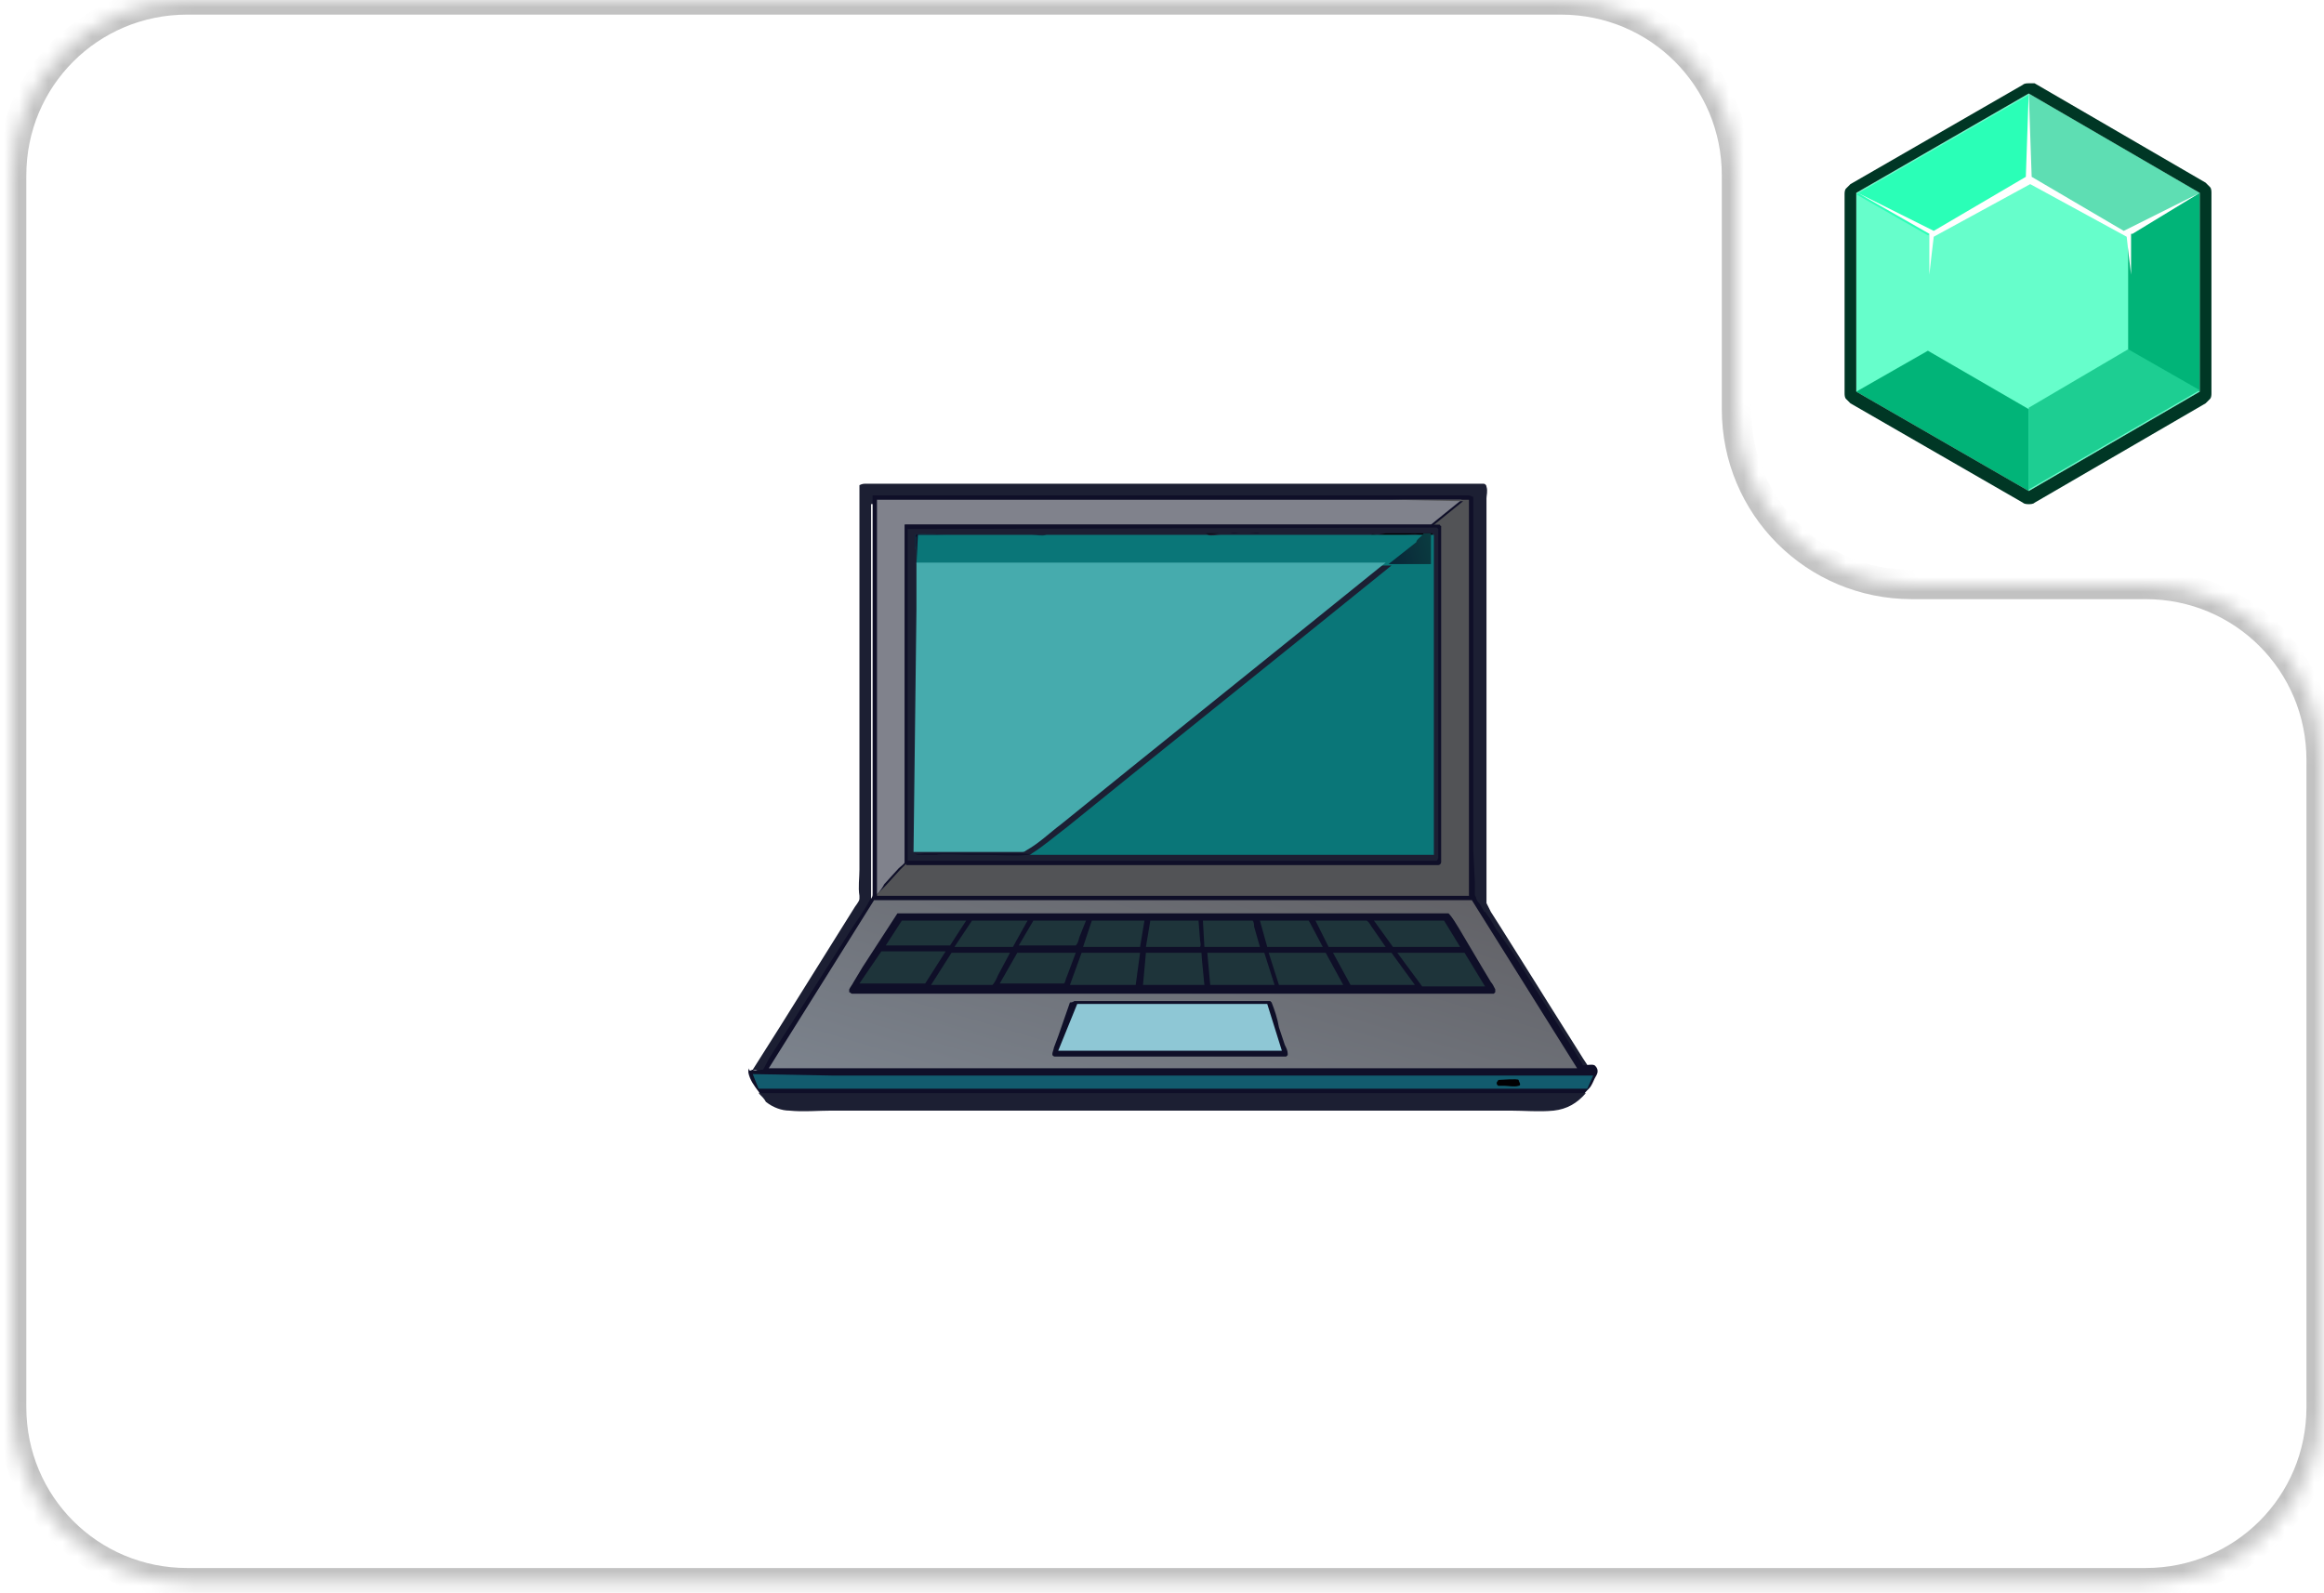 <?xml version="1.0" encoding="utf-8"?>
<!-- Generator: Adobe Illustrator 27.1.1, SVG Export Plug-In . SVG Version: 6.00 Build 0)  -->
<svg version="1.1" id="Слой_1" xmlns="http://www.w3.org/2000/svg" xmlns:xlink="http://www.w3.org/1999/xlink" x="0px" y="0px"
	 viewBox="0 0 159 109" style="enable-background:new 0 0 159 109;" xml:space="preserve">
<style type="text/css">
	.st0{fill:#66FECB;}
	.st1{fill:#5EDEB3;}
	.st2{fill:#01B478;}
	.st3{fill:#1DCE92;}
	.st4{fill:#2AFFB7;}
	.st5{fill:#FFFFFF;}
	.st6{fill:#003725;}
	.st7{fill-rule:evenodd;clip-rule:evenodd;fill:#FFFFFF;}
	.st8{fill-rule:evenodd;clip-rule:evenodd;fill:#FFFFFF;filter:url(#Adobe_OpacityMaskFilter);}
	.st9{mask:url(#path-10-inside-1_129_10919_00000089563257974219374980000018190821517949133202_);fill:#C2C2C2;}
	.st10{fill:#1C1F33;}
	.st11{fill:#0F0F28;}
	.st12{fill:#125B6E;}
	.st13{fill:#010002;}
	.st14{fill:#80828C;}
	.st15{fill:#525356;}
	.st16{fill:url(#SVGID_1_);}
	.st17{fill:#8EC7D5;}
	.st18{fill:#1E343A;}
	.st19{fill:#0A7678;}
	.st20{fill:url(#SVGID_00000102539802711590042270000017630183544060003983_);}
	.st21{fill:#46ABAD;}
</style>
<path class="st0" d="M150.5,26.8V13.2l-11.7-6.8L127,13.2v13.6l11.8,6.8L150.5,26.8z"/>
<path class="st0" d="M145.6,24V16l-6.9-4l-6.9,4V24l6.9,4L145.6,24z"/>
<path class="st1" d="M138.8,12.1V6.4l11.7,6.8l-4.9,2.8L138.8,12.1z"/>
<path class="st2" d="M145.6,24V16l4.9-2.8v13.6L145.6,24z"/>
<path class="st3" d="M138.8,27.9v5.6l11.7-6.8l-4.9-2.8L138.8,27.9z"/>
<path class="st2" d="M131.9,24l-4.9,2.8l11.8,6.8v-5.6L131.9,24z"/>
<path class="st4" d="M138.8,12.1l-6.9,4l-4.9-2.8l11.8-6.8V12.1z"/>
<path class="st5" d="M150.5,13.2l-5.2,2.6l-6.3-3.7l-0.2-5.8l-0.2,5.8l-6.3,3.7l-5.2-2.6l4.9,2.8v2.8c0.1-0.9,0.2-1.8,0.3-2.6
	l6.6-3.6l6.6,3.6c0.1,0.9,0.2,1.8,0.3,2.6V16l0.1,0L150.5,13.2z"/>
<path class="st6" d="M138.8,6.4l11.7,6.8v13.6l-11.7,6.8L127,26.8V13.2L138.8,6.4z M138.8,5.7c-0.1,0-0.3,0-0.4,0.1l-11.8,6.8
	c-0.1,0.1-0.2,0.2-0.3,0.3c-0.1,0.1-0.1,0.3-0.1,0.4v13.6c0,0.1,0,0.3,0.1,0.4c0.1,0.1,0.2,0.2,0.3,0.3l11.8,6.8
	c0.1,0.1,0.3,0.1,0.4,0.1c0.1,0,0.3,0,0.4-0.1l11.7-6.8c0.1-0.1,0.2-0.2,0.3-0.3c0.1-0.1,0.1-0.3,0.1-0.4V13.2c0-0.1,0-0.3-0.1-0.4
	c-0.1-0.1-0.2-0.2-0.3-0.3l-11.7-6.8C139,5.7,138.9,5.7,138.8,5.7L138.8,5.7z"/>
<path class="st7" d="M118.8,12c0-6.6-5.4-12-12-12h-94c-6.6,0-12,5.4-12,12v84.3c0,6.6,5.4,12,12,12h134c6.6,0,12-5.4,12-12V52
	c0-6.6-5.4-12-12-12h-16c-6.6,0-12-5.4-12-12V12z"/>
<defs>
	<filter id="Adobe_OpacityMaskFilter" filterUnits="userSpaceOnUse" x="-0.2" y="-1" width="160" height="110.3">
		<feColorMatrix  type="matrix" values="1 0 0 0 0  0 1 0 0 0  0 0 1 0 0  0 0 0 1 0"/>
	</filter>
</defs>
<mask maskUnits="userSpaceOnUse" x="-0.2" y="-1" width="160" height="110.3" id="path-10-inside-1_129_10919_00000089563257974219374980000018190821517949133202_">
	<path class="st8" d="M118.8,12c0-6.6-5.4-12-12-12h-94c-6.6,0-12,5.4-12,12v84.3c0,6.6,5.4,12,12,12h134c6.6,0,12-5.4,12-12V52
		c0-6.6-5.4-12-12-12h-16c-6.6,0-12-5.4-12-12V12z"/>
</mask>
<path class="st9" d="M12.8,1h94v-2h-94V1z M1.8,96.3V12h-2v84.3H1.8z M146.8,107.3h-134v2h134V107.3z M157.8,52v44.3h2V52H157.8z
	 M146.8,39h-16v2h16V39z M119.8,28V12h-2v16H119.8z M130.8,39c-6.1,0-11-4.9-11-11h-2c0,7.2,5.8,13,13,13V39z M159.8,52
	c0-7.2-5.8-13-13-13v2c6.1,0,11,4.9,11,11H159.8z M146.8,109.3c7.2,0,13-5.8,13-13h-2c0,6.1-4.9,11-11,11V109.3z M-0.2,96.3
	c0,7.2,5.8,13,13,13v-2c-6.1,0-11-4.9-11-11H-0.2z M106.8,1c6.1,0,11,4.9,11,11h2c0-7.2-5.8-13-13-13V1z M12.8-1
	c-7.2,0-13,5.8-13,13h2c0-6.1,4.9-11,11-11V-1z"/>
<path class="st10" d="M51.5,73.2l1.9-3l1-1.6l2.5-4l1.5-2.4c0.1-0.2,0.4-0.5,0.4-0.7c0-0.1,0-0.1,0-0.2c-0.1-0.6,0-1.2,0-1.8l0-3.8
	l0-6.2l0-9.3l0-5.6l0-0.9c0-0.2,0-0.4,0-0.5c0.2-0.1,0.3-0.1,0.5-0.1l9.5,0l17.9,0l10.1,0l3.1,0c0.5,0,1.1,0,1.6,0
	c0.1,0,0.2,0.1,0.2,0.2c0.1,0.3,0,0.6,0,0.8v1.5l0,5l0,15.9l0,3.9l0,1c0,0.1,0,0.3,0,0.4c0.1,0.2,0.2,0.4,0.3,0.6l0.7,1.1l2.2,3.5
	l1,1.6l2.2,3.5c0.3,0.5,0.6,0.9,0.9,1.4c-0.2-0.1-0.6,0-0.8,0l-0.1-0.2l-4.7-7.5l-0.7-1l-0.5-0.7c0-0.1-0.1-0.1-0.1-0.2l-0.3-0.5
	c-0.1-0.1-0.2-0.3-0.3-0.4c0,0-0.1-0.1-0.1-0.1l0,0l-0.3-0.5l-0.1-0.1l-0.1-0.2c-0.1-0.1-0.1-0.1-0.1-0.3c-0.1-0.1,0-0.7,0-0.9
	l-0.1-2.1l0-11.2l0-10l0-2.9c0,0,0,0,0-0.1c-0.1-0.1-0.2-0.1-0.3-0.1l0,0c-0.5-0.1-1.1,0-1.6,0l-2.8,0l-8.1,0l-28.3,0l0,3.2l0,6.2
	l0,12.5l0,4.5l0,0.7c0,0,0,0.2,0,0.2c0,0.1-0.1,0.2-0.2,0.4c-0.4,0.7-0.8,1.3-1.2,1.9l-4,6.3l-1.6,2.5c-0.2,0.3-0.4,0.6-0.5,0.9
	C52,73.2,51.7,73.2,51.5,73.2z"/>
<path class="st11" d="M51.5,73.2c0.2,0.1,0.5,0,0.7,0c0.2-0.3,0.3-0.6,0.5-0.9l1.6-2.5l4-6.3c0.4-0.6,0.9-1.3,1.2-1.9
	c0.1-0.1,0.2-0.2,0.2-0.4c0,0,0-0.1,0-0.2l0-0.7l0-4.5l0-12.5l0-6.2l0-3.2l28.3,0l8.1,0l2.8,0c0.5,0,1.1,0,1.6,0l0,0
	c0.1,0,0.2,0.1,0.3,0.1c0,0,0,0,0,0.1l0,2.9l0,10l0,11.2l0.1,2.1c0,0.1,0,0.8,0,0.9c0,0.1,0.1,0.2,0.1,0.3l0.1,0.2l0.1,0.1l0.3,0.5
	l0,0c0,0,0,0.1,0.1,0.1c0.1,0.1,0.2,0.3,0.3,0.4l0.3,0.5c0,0.1,0.1,0.1,0.1,0.2l0.5,0.7l0.7,1l4.7,7.5l0.1,0.2c0.3,0,0.6-0.1,0.8,0
	c0.1,0.1,0.2,0.2,0.2,0.4c0,0.2-0.1,0.3-0.2,0.5c-0.1,0.2-0.2,0.5-0.4,0.7l-0.1,0.1c-0.6,0.7-1.3,1.1-2.2,1.2c-1,0.1-2,0-3,0l-5.5,0
	l-17.5,0l-17.8,0l-5.6,0c-1,0-1.9,0.1-2.9,0c-0.7,0-1.2-0.3-1.7-0.7c-0.2,0-0.4-0.2-0.5-0.4c-0.3-0.4-0.6-0.8-0.7-1.3
	c0-0.1,0-0.2,0-0.3C51.3,73.4,51.4,73.2,51.5,73.2z"/>
<path class="st12" d="M56.9,73.6l52.1,0l-0.4,0.9l-5,0l-51.7,0l-0.4-1L56.9,73.6z"/>
<path class="st13" d="M102.5,73.9c0.2,0,1.3-0.1,1.4,0c0,0.1,0.1,0.2,0.1,0.3c0,0.1-0.1,0.1-0.1,0.1l0,0c-0.3,0.1-0.7,0-1,0
	c-0.1,0-0.3,0-0.4,0c-0.1-0.1-0.1-0.1-0.1-0.2C102.4,74,102.5,74,102.5,73.9z"/>
<path class="st10" d="M52.4,75.4c-0.1-0.2-0.3-0.4-0.5-0.6l56.6,0c-0.6,0.7-1.3,1.1-2.2,1.2c-1,0.1-2,0-3,0l-5.5,0l-17.5,0l-17.8,0
	l-5.6,0c-1,0-1.9,0.1-2.9,0C53.5,76,52.9,75.8,52.4,75.4z"/>
<path class="st14" d="M60,61.2l0-27l35.2,0l4.8,0l-2.1,1.7l-36,0l0,5l0,0c0,0.6,0,1.3,0,1.9l0,3.3l0,10.2l0,2.1c0,0.1,0,0.5,0,0.6
	c0,0.1-0.3,0.3-0.4,0.4l-1,1.1C60.4,60.7,60.2,61,60,61.2z"/>
<path class="st15" d="M95.2,34.2l4.7,0l0.1,0l0.5,0l0,27.1l-40.5,0c0-0.1,0,0,0-0.1c0.2-0.2,0.4-0.4,0.6-0.6l1-1.1
	c0.1-0.1,0.3-0.3,0.4-0.4c0-0.1,0-0.4,0-0.6l0-2.1l0-10.2l0-3.3c0-0.6,0-1.3,0-1.9l0,0l0,18.2l29.1,0l5,0l1.6,0c0.2,0,0.5,0,0.7,0
	c0.1,0,0.2-0.1,0.2-0.2c0-0.1,0-0.2,0-0.3l0-0.8l0-3.2l0-12.4l0-3.7l0-1.8c0-0.2,0-0.6,0-0.8c-0.1-0.1-0.5,0-0.6,0l2.1-1.7
	L95.2,34.2z"/>
<linearGradient id="SVGID_1_" gradientUnits="userSpaceOnUse" x1="84.979" y1="52.23" x2="78.021" y2="28.75" gradientTransform="matrix(1 0 0 -1 0 109.276)">
	<stop  offset="0" style="stop-color:#626267"/>
	<stop  offset="1" style="stop-color:#7C838D"/>
</linearGradient>
<path class="st16" d="M59.8,61.6c0.4,0,0.9,0,1.4,0l2.8,0l9,0l18.4,0l9.3,0l7.2,11.5l-7.3,0l-48,0L59.8,61.6z"/>
<path class="st11" d="M73.5,68.5L73.5,68.5c0.1,0,0.3,0,0.4,0l0.7,0l2.9,0l6.1,0l3.2,0c0.1,0,0.1,0,0.1,0c0,0,0.1,0.1,0.1,0.1
	c0.2,0.5,0.4,1.1,0.5,1.7l0.4,1.2c0.1,0.2,0.2,0.4,0.2,0.6c0,0.1,0,0.1,0,0.1c0,0-0.1,0.1-0.1,0.1c-0.1,0-0.3,0-0.4,0l-0.9,0l-9.9,0
	l-3,0c-0.5,0-1,0-1.6,0c-0.1,0-0.1,0-0.2-0.1c0,0,0-0.1,0-0.1c0-0.1,0.1-0.3,0.1-0.4l0.3-0.8l0.8-2.3C73.4,68.6,73.5,68.5,73.5,68.5
	z"/>
<path class="st17" d="M73.7,68.7l13,0l1,3.2l-1.2,0l-14.1,0L73.7,68.7z"/>
<path class="st11" d="M61.4,62.5l37.7,0c0.3,0.3,0.5,0.7,0.7,1l1.6,2.7l0.6,1c0.1,0.1,0.2,0.3,0.3,0.5c0,0.1,0,0.1,0,0.2
	c0,0,0,0-0.1,0.1c-0.1,0-2.7,0-3.1,0l-29.7,0l-8.3,0l-2,0c-0.3,0-0.6,0-0.8,0c-0.1,0-0.1-0.1-0.2-0.1c0-0.1,0-0.1,0-0.2
	c0.1-0.2,0.2-0.3,0.3-0.5l0.6-1L61.4,62.5z"/>
<path class="st18" d="M78.7,63l3.3,0l0.1,1.3c0,0.1,0.1,0.4,0,0.5l-0.2,0l-3.5,0L78.7,63z"/>
<path class="st18" d="M82.3,63l3.4,0c0.1,0.1,0.1,0.3,0.1,0.4l0.4,1.4l-3.8,0L82.3,63z"/>
<path class="st18" d="M88.5,63l1,0c0.1,0,0,0,0.1,0.1l0.9,1.7l-2.4,0l-1.4,0L86.2,63L88.5,63z"/>
<path class="st18" d="M90,63l3.5,0c0.2,0.1,0.3,0.4,0.4,0.5l0.9,1.3l-3.9,0L90,63z"/>
<path class="st18" d="M76.8,63l1.5,0L78,64.8l-2.4,0l-1.5,0l0.6-1.8L76.8,63z"/>
<path class="st18" d="M70.7,63c0.5,0,3.5,0,3.6,0l-0.4,1c-0.1,0.2-0.1,0.5-0.3,0.7l-0.2,0l-3.7,0L70.7,63z"/>
<path class="st18" d="M66.5,63l3.8,0l-1,1.8l-0.1,0l-3.9,0L66.5,63z"/>
<path class="st18" d="M61.7,63l4.4,0L65,64.7c0,0,0,0-0.1,0c0,0-0.2,0-0.2,0l-0.6,0l-3.5,0L61.7,63z"/>
<path class="st18" d="M94,63l4.8,0l1.1,1.8l-4.6,0L94,63z"/>
<path class="st18" d="M78.4,65.2l3.8,0c0,0.3,0.2,2.1,0.2,2.2l-0.2,0l-4,0L78.4,65.2z"/>
<path class="st18" d="M65.1,65.2l4,0l-0.8,1.5c-0.1,0.2-0.2,0.5-0.4,0.7l-0.1,0l-4.1,0L65.1,65.2z"/>
<path class="st18" d="M82.6,65.2l3.9,0l0.7,2.2l-4.4,0L82.6,65.2z"/>
<path class="st18" d="M91.2,65.2l4,0l1.6,2.2l-4.4,0L91.2,65.2z"/>
<path class="st18" d="M69.6,65.2l4,0L73,66.8c-0.1,0.2-0.1,0.4-0.2,0.5l-0.3,0l-4.1,0L69.6,65.2z"/>
<path class="st18" d="M88.3,65.2l2.4,0l1.2,2.2l-1.5,0l-2.9,0l-0.7-2.2L88.3,65.2z"/>
<path class="st18" d="M74,65.2l4,0l-0.3,2.2l-0.4,0l-4.1,0L74,65.2z"/>
<path class="st18" d="M60.3,65.1l4.4,0l-1.4,2.2l0,0c0,0,0,0-0.1,0c-0.1,0-0.3,0-0.4,0h-0.8l-3.2,0L60.3,65.1z"/>
<path class="st18" d="M95.6,65.2l4.6,0l1.4,2.3l-4.3,0L95.6,65.2z"/>
<path class="st11" d="M97.9,35.9c0.2,0,0.5,0,0.6,0c0.1,0.2,0.1,0.6,0,0.8l0,1.8l0,3.7l0,12.4l0,3.2l0,0.8c0,0.1,0,0.2,0,0.3
	c0,0.1-0.1,0.2-0.2,0.2c-0.2,0.1-0.5,0-0.7,0l-1.6,0l-5,0l-29.1,0l0-18.2l0-5L97.9,35.9z"/>
<path class="st10" d="M98.3,36.1L98.3,36.1l0.1,0.1l0,14.1l0,5.8l0,2.5c0,0.1,0,0.2-0.1,0.3c-0.1,0-0.1,0-0.2,0c-0.5,0-1,0-1.5,0
	l-3.5,0l-19.9,0l-4,0l-7,0c-0.1,0,0,0-0.1,0l0-22.7L98.3,36.1z"/>
<path class="st13" d="M94.8,36.5l3.2,0l0,1.6c0,0.2,0,0.5,0,0.6l0,0l0-0.1c0-0.2,0-0.5,0-0.7l0-1.3l-0.5,0l-0.4,0
	c-0.3-0.1-0.7,0-1,0l-2.3,0c0.1-0.1,0.3,0,0.4,0L94.8,36.5z"/>
<path class="st11" d="M82.5,36.5l12.2,0l-0.8,0c-0.1,0-0.3,0-0.4,0l2.3,0c0.3,0,0.7,0,1,0l-12.6,0c0.2-0.1,0.5,0,0.7,0l1.4,0v0
	l-0.1,0c-0.2-0.1-0.5,0-0.8,0l-2.3,0C83.2,36.5,82.7,36.5,82.5,36.5z"/>
<path class="st11" d="M97.8,58.4c0.1-0.2,0-2.9,0-3.3c0.1,0.1,0,0.4,0,0.5l0,1.9C97.9,57.7,97.9,58.1,97.8,58.4L97.8,58.4
	C98,58.2,98,58,98,57.9l0,0c0,0.2,0,0.4,0,0.6l-33,0v0l5.2,0c0.1,0,0,0,0.1,0l0,0l0,0c-0.9,0.1-1.9,0-2.9,0l-0.7,0
	c-0.1,0-0.2,0-0.2,0l0,0l-0.1,0l-0.1,0c-0.3,0-2-0.1-2.2,0l0,0l-0.1,0c0,0,0,0-0.1,0c-0.1,0-1,0-1,0c-0.1,0-0.2,0-0.3-0.1l0-0.4
	c0-0.2,0-0.4,0-0.5c0,0.2-0.1,0.7,0,0.9c0.2,0.1,0.5,0,0.7,0l1.4,0l5.3,0c0.8,0.1,1.6,0,2.5,0l4.4,0l13.8,0l5.4,0l1.2,0
	C97.5,58.4,97.7,58.4,97.8,58.4z"/>
<path class="st19" d="M62.7,38.6l0-0.1c0-0.1,0-0.1,0-0.2c0-0.2,0-0.4,0-0.6c0-0.2,0-0.4,0-0.6c0-0.1,0-0.3,0-0.4l0,0l0,0
	c-0.1,0.1,0,0.7-0.1,0.9l0-1c0.1-0.1,2.3,0,2.6,0l6.4,0l3.9,0l1.8,0l5.3,0c0.2,0.1,0.7,0,0.9,0l2.3,0c0.2,0,0.5,0,0.8,0l0.1,0v0
	l-1.4,0c-0.2,0-0.5,0-0.7,0l12.6,0l0.4,0l0.5,0l0,1.3c0,0.2,0,0.5,0,0.7l0,0.1l0,19.8c-0.1,0-0.3,0-0.5,0l-1.2,0l-5.4,0l-13.8,0
	l-4.4,0c-0.8,0-1.7,0-2.5,0c0.1,0,0.2,0,0.3-0.1c0.8-0.5,1.6-1.2,2.4-1.8l4.7-3.8l11.8-9.5l5.7-4.6c-0.3,0-0.7,0-1,0l-1.9,0l-6.5,0
	l-14.5,0L62.7,38.6l0,3.2L62.7,38.6z"/>
<path class="st11" d="M62.7,38.6l0-0.1c0-0.1,0-0.1,0-0.2c0-0.2,0-0.4,0-0.6c0-0.2,0-0.4,0-0.6c0-0.1,0-0.3,0-0.4l0,0l0,0
	c-0.1,0.1,0,0.7-0.1,0.9l0-1c0.1-0.1,2.3,0,2.6,0l6.4,0l0,0c-0.3,0.1-0.7,0-1,0l-2.4,0c-0.4,0-0.7,0-1.1,0l-0.3,0l0,0l6.9,0l4.1,0
	l1.1,0c0.2,0,0.4,0,0.5,0c0.1,0,0.2,0,0.3,0l-16.9,0L62.7,38.6z"/>
<path class="st13" d="M77.2,36.5l5.3,0c0.2,0.1,0.7,0,0.9,0l2.3,0c0.2,0,0.5,0,0.8,0l0.1,0v0l-1.4,0c-0.2,0-0.5,0-0.7,0l-4.8,0
	c-0.1,0-0.2,0-0.3,0c-0.2,0-0.4,0-0.5,0l-1.1,0l-4.1,0l-6.9,0l0,0l0.3,0c0.4,0,0.7,0,1.1,0l2.4,0c0.3,0,0.7,0,1,0l0,0l3.9,0
	L77.2,36.5z"/>
<linearGradient id="SVGID_00000116933225384387160910000002530325884382312341_" gradientUnits="userSpaceOnUse" x1="95.01" y1="70.984" x2="98.006" y2="71.811" gradientTransform="matrix(1 0 0 -1 0 109.276)">
	<stop  offset="0" style="stop-color:#092537"/>
	<stop  offset="1" style="stop-color:#0A3B40"/>
</linearGradient>
<path style="fill:url(#SVGID_00000116933225384387160910000002530325884382312341_);" d="M97.4,36.5l0.5,0l0,1.3c0,0.2,0,0.5,0,0.7
	l0,0.1l-2.9,0l1.9-1.5C96.9,36.9,97.3,36.7,97.4,36.5z"/>
<path class="st21" d="M62.7,41.7l0-3.2l8.2,0l14.5,0l6.5,0l1.9,0c0.3,0,0.7,0,1,0l-5.7,4.6l-11.8,9.5l-4.7,3.8
	c-0.8,0.6-1.5,1.3-2.4,1.8c-0.1,0.1-0.2,0.1-0.3,0.1l-5.3,0l-1.4,0c-0.2,0-0.5,0-0.7,0L62.7,41.7z"/>
</svg>
